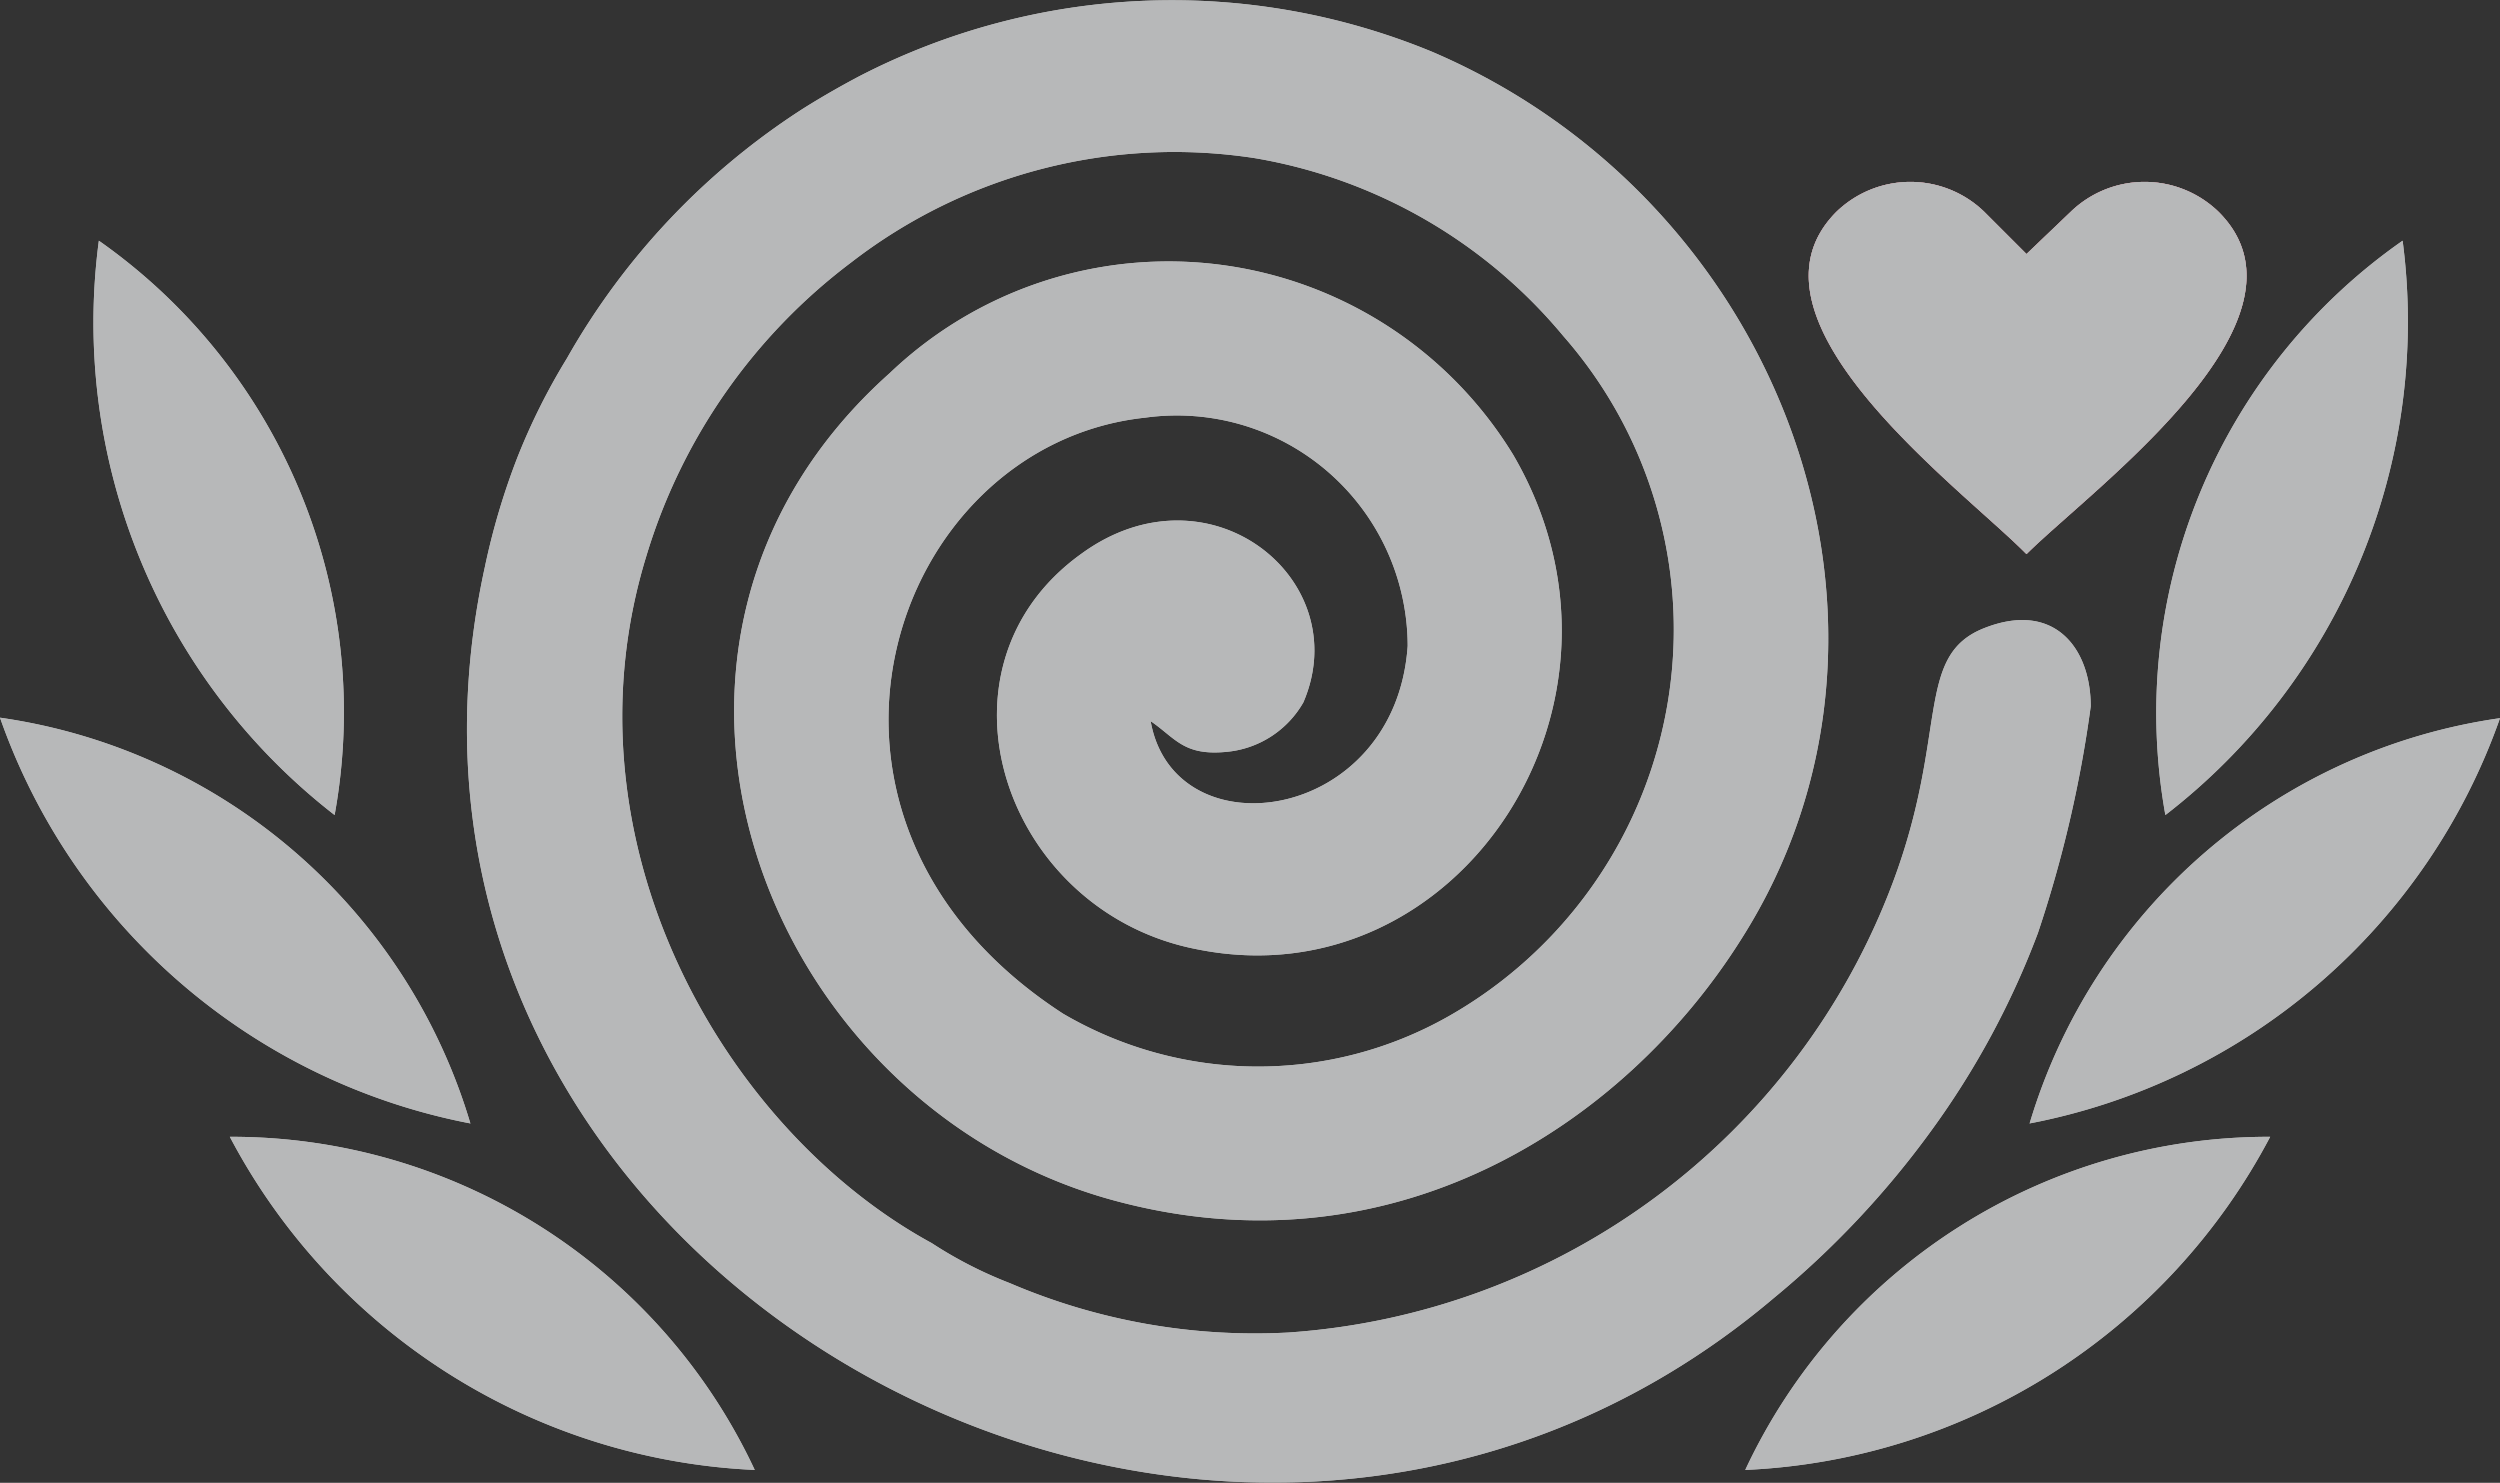 <svg xmlns="http://www.w3.org/2000/svg" viewBox="0 0 50.58 30"><rect x="0" y="0" width="50.58" height="30" fill="#333333" stroke="none"/><defs><style>.cls-1{opacity:0.7;}.cls-2,.cls-4{fill:#f0f1f2;}.cls-2,.cls-3{fill-rule:evenodd;}.cls-3{fill:#fa325a;}</style></defs><title>page-footer-logo</title><g id="Layer_2" data-name="Layer 2"><g id="index_320px" data-name="index@320px"><g id="footer"><g id="logo" class="cls-1"><path class="cls-2" d="M43.81,16.49a11.65,11.65,0,0,1,4.8-11.62A12.61,12.61,0,0,1,43.81,16.49Zm-8.5,13.25A11.69,11.69,0,0,1,45.93,23,12.64,12.64,0,0,1,35.31,29.74Zm5.75-7a11.65,11.65,0,0,1,9.52-8.21A12.61,12.61,0,0,1,41.06,22.73ZM6.77,16.49A11.65,11.65,0,0,0,2,4.87,12.61,12.61,0,0,0,6.77,16.49Zm8.5,13.25A11.69,11.69,0,0,0,4.65,23,12.65,12.65,0,0,0,15.27,29.74Zm-5.75-7A11.65,11.65,0,0,0,0,14.52,12.61,12.61,0,0,0,9.52,22.73ZM44.89,4.29h0a2.15,2.15,0,0,0-3,0L41,5.14l-.85-.85a2.15,2.15,0,0,0-3,0C35,6.46,39.69,9.88,41,11.21,42.34,9.88,47.06,6.46,44.89,4.29ZM17.39,1.54c-.38.2-.78.43-1.13.65a14.49,14.49,0,0,0-4.79,5.06,13,13,0,0,0-1,2,14.17,14.17,0,0,0-.66,2.22C6.67,25.8,24.66,35.76,35.89,26.26a18.35,18.35,0,0,0,3.18-3.38,16.86,16.86,0,0,0,2.16-4,24.89,24.89,0,0,0,1.07-4.59c0-1.19-.75-2.14-2.16-1.58s-.71,2.13-1.85,5.16a14.09,14.09,0,0,1-12.23,9.09,12.59,12.59,0,0,1-5.63-1,8.48,8.48,0,0,1-1.58-.81c-4.22-2.3-7.55-8.14-5.77-13.91a11.64,11.64,0,0,1,4.14-5.93A10.69,10.69,0,0,1,25.39,3.2a10.36,10.36,0,0,1,6.24,3.6,9,9,0,0,1-2.32,13.76,7.81,7.81,0,0,1-7.8-.05C15.43,16.57,18,9,23.17,8.45a4.67,4.67,0,0,1,5.31,4.62c-.25,3.6-4.73,4.2-5.2,1.52.51.35.67.71,1.55.62a2,2,0,0,0,1.54-1c1.07-2.49-1.92-4.89-4.5-3-3.22,2.32-1.55,7.26,2.37,8,5.27,1.05,9.29-5,6.38-10A8.17,8.17,0,0,0,18,7.55C11.89,13,15.37,22.32,22.51,24.28c5.62,1.54,10.33-1.48,12.72-5.28,4-6.29.87-14.9-6.25-17.95A13.79,13.79,0,0,0,17.39,1.54Z"/><path class="cls-3" d="M44.89,4.29h0a2.15,2.15,0,0,0-3,0L41,5.14l-.85-.85a2.15,2.15,0,0,0-3,0C35,6.46,39.69,9.88,41,11.21,42.34,9.88,47.06,6.46,44.89,4.29Z"/><path class="cls-4" d="M43.81,16.49a11.65,11.65,0,0,1,4.8-11.62A12.61,12.61,0,0,1,43.81,16.49Zm-8.5,13.25A11.69,11.69,0,0,1,45.93,23,12.64,12.64,0,0,1,35.31,29.74Zm5.75-7a11.65,11.65,0,0,1,9.52-8.21A12.61,12.61,0,0,1,41.06,22.73ZM6.77,16.49A11.65,11.65,0,0,0,2,4.87,12.61,12.61,0,0,0,6.77,16.49Zm8.5,13.25A11.69,11.69,0,0,0,4.65,23,12.65,12.65,0,0,0,15.27,29.74Zm-5.75-7A11.65,11.65,0,0,0,0,14.52,12.61,12.61,0,0,0,9.52,22.73ZM44.89,4.29h0a2.15,2.15,0,0,0-3,0L41,5.14l-.85-.85a2.15,2.15,0,0,0-3,0C35,6.46,39.69,9.88,41,11.21,42.34,9.88,47.06,6.46,44.89,4.29ZM17.39,1.54c-.38.2-.78.43-1.13.65a14.49,14.49,0,0,0-4.79,5.06,13,13,0,0,0-1,2,14.17,14.17,0,0,0-.66,2.22C6.67,25.8,24.66,35.76,35.89,26.26a18.35,18.35,0,0,0,3.18-3.38,16.86,16.86,0,0,0,2.16-4,24.89,24.89,0,0,0,1.07-4.59c0-1.19-.75-2.14-2.16-1.58s-.71,2.13-1.85,5.16a14.09,14.09,0,0,1-12.23,9.09,12.59,12.59,0,0,1-5.63-1,8.48,8.48,0,0,1-1.58-.81c-4.22-2.3-7.55-8.14-5.77-13.91a11.64,11.64,0,0,1,4.14-5.93A10.69,10.69,0,0,1,25.39,3.2a10.36,10.36,0,0,1,6.24,3.6,9,9,0,0,1-2.32,13.76,7.81,7.81,0,0,1-7.8-.05C15.43,16.57,18,9,23.17,8.45a4.67,4.67,0,0,1,5.31,4.62c-.25,3.6-4.73,4.2-5.2,1.52.51.35.67.71,1.55.62a2,2,0,0,0,1.54-1c1.07-2.49-1.92-4.89-4.5-3-3.22,2.32-1.55,7.26,2.37,8,5.27,1.05,9.29-5,6.38-10A8.17,8.17,0,0,0,18,7.55C11.89,13,15.37,22.32,22.51,24.28c5.62,1.54,10.33-1.48,12.72-5.28,4-6.29.87-14.9-6.25-17.95A13.79,13.79,0,0,0,17.39,1.54Z"/><path class="cls-4" d="M44.89,4.29h0a2.15,2.15,0,0,0-3,0L41,5.14l-.85-.85a2.15,2.15,0,0,0-3,0C35,6.46,39.69,9.88,41,11.21,42.34,9.88,47.06,6.46,44.89,4.29Z"/></g></g></g></g></svg>